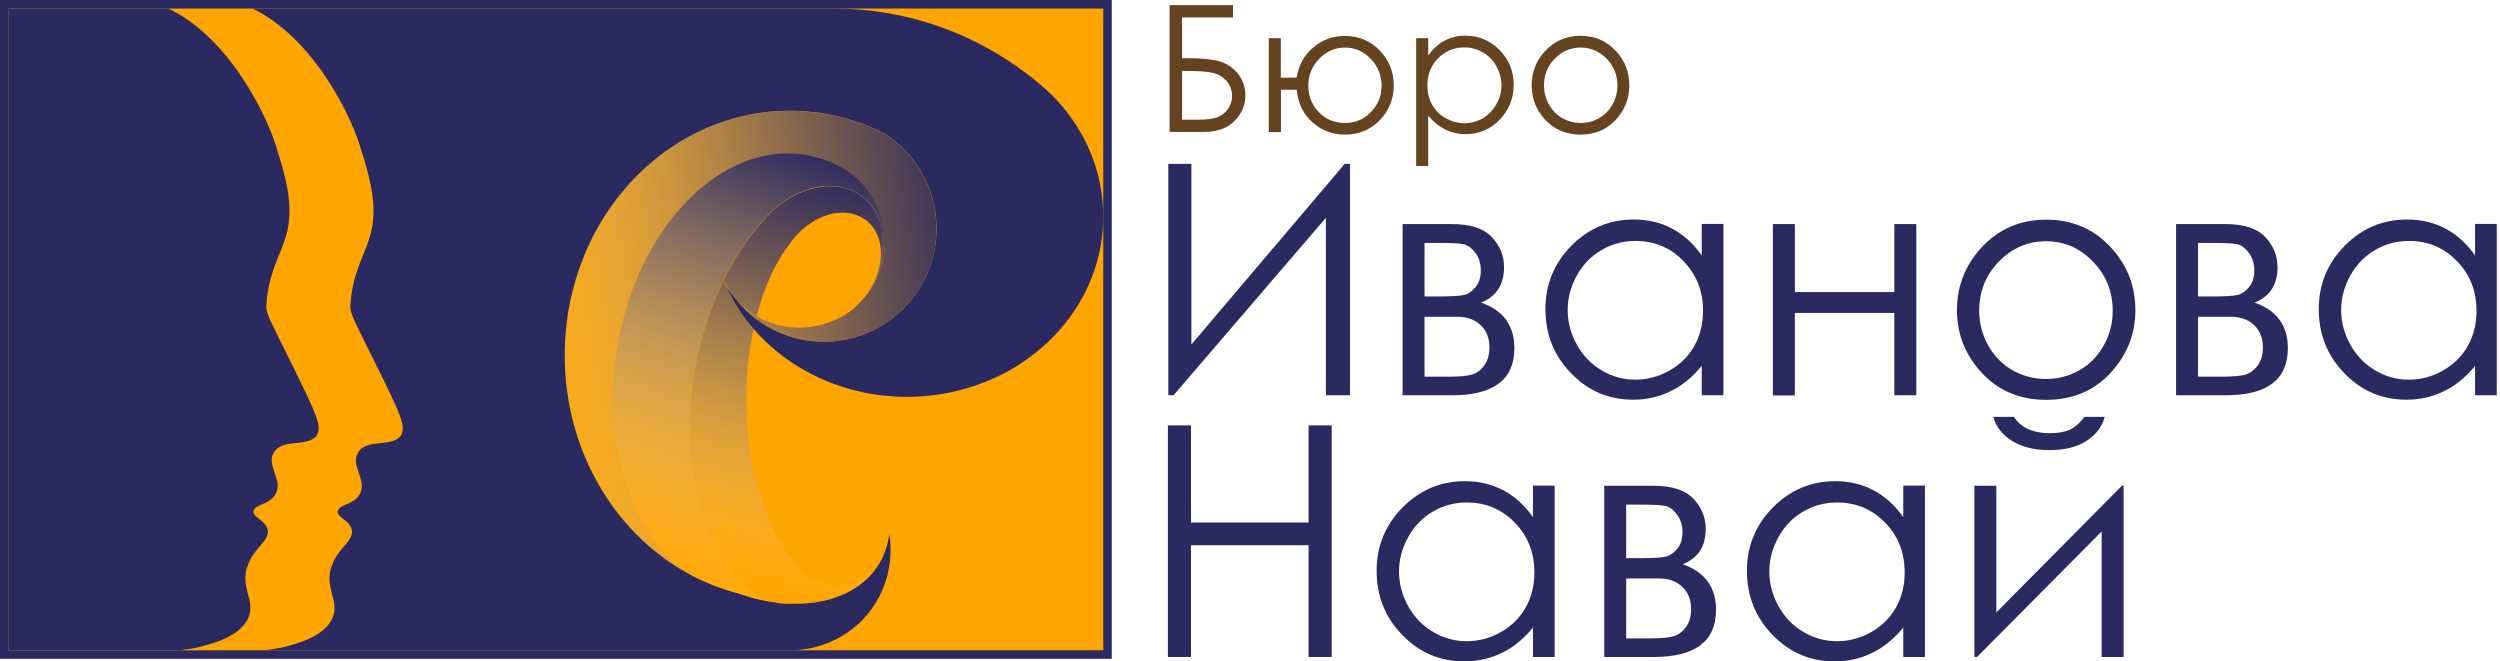 <svg width="189" height="50" viewBox="0 0 189 50" fill="none" xmlns="http://www.w3.org/2000/svg">
<g clip-path="url(#clip0)">
<path d="M83.728 0.322H0.321V49.485H83.728V0.322Z" fill="#FFA500"/>
<path d="M0 0V49.807H84.049V0H0ZM83.407 49.163H0.643V0.644H83.407V49.163Z" fill="#2A2960"/>
<path d="M83.406 16.37C83.406 21.168 80.707 25.386 76.635 27.812C75.768 28.338 74.825 28.768 73.839 29.111C72.2 29.68 70.421 30.002 68.568 30.002C63.865 30.002 59.675 27.995 56.965 24.86C56.172 23.948 55.497 22.928 54.983 21.844C54.929 21.737 54.886 21.64 54.844 21.533C54.897 21.619 54.951 21.715 55.004 21.801C55.069 21.898 55.133 21.994 55.197 22.08C55.315 22.241 55.444 22.402 55.572 22.553C55.744 22.767 55.926 22.982 56.108 23.175C57.276 24.41 58.808 25.29 60.533 25.655C61.1 25.773 61.69 25.837 62.279 25.837C65.375 25.837 68.097 24.174 69.586 21.694C70.357 20.406 70.807 18.903 70.807 17.293C70.807 14.277 69.243 11.614 66.875 10.101C65.825 9.564 64.722 9.146 63.575 8.856C62.322 8.534 61.025 8.373 59.686 8.373C58.518 8.373 57.383 8.501 56.279 8.748C48.533 10.466 42.694 17.915 42.694 26.857C42.694 33.931 46.337 40.071 51.694 43.173C51.908 43.302 52.122 43.42 52.347 43.538C53.451 44.107 54.608 44.558 55.819 44.869C56.644 45.17 57.458 45.373 58.272 45.502C58.401 45.524 58.529 45.545 58.647 45.556C58.936 45.62 59.225 45.653 59.536 45.653C59.611 45.653 59.697 45.653 59.772 45.642C61.529 45.706 63.136 45.352 64.422 44.601C64.593 44.504 64.754 44.397 64.904 44.289C65.536 43.839 66.072 43.28 66.468 42.615L66.479 42.604C66.586 42.432 66.682 42.25 66.768 42.057V42.046C67.004 41.52 67.164 40.962 67.229 40.382C67.293 40.779 67.325 41.187 67.325 41.606C67.325 42.25 67.239 42.883 67.089 43.484C67.057 43.592 67.036 43.71 66.993 43.817C66.854 44.289 66.661 44.74 66.436 45.17C65.129 47.649 62.504 49.163 59.708 49.163H19.992C20.163 49.141 20.345 49.12 20.624 49.077C20.935 49.034 21.213 48.969 21.524 48.905C22.488 48.637 24.502 48.154 25.145 46.705C25.713 45.363 24.395 44.332 25.145 42.615C25.649 41.359 26.774 40.876 26.591 40.017C26.399 39.319 25.52 39.137 25.52 38.675C25.627 38.106 26.677 38.192 27.159 37.419C27.845 36.346 26.463 35.219 27.052 34.253C27.663 33.094 29.645 33.877 30.32 32.911C30.695 32.213 30.32 31.376 28.413 27.544C26.677 24.023 26.484 23.723 26.484 23.143C26.774 18.334 29.645 18.441 27.363 11.539C26.774 9.199 23.87 2.952 19.092 0.644H62.997C68.493 0.644 73.561 2.48 77.621 5.571L77.632 5.582C78.275 6.065 78.885 6.58 79.464 7.128C81.917 9.553 83.406 12.806 83.406 16.37Z" fill="#2A2960"/>
<path d="M70.796 17.304C70.796 18.914 70.357 20.416 69.575 21.705C68.086 24.184 65.375 25.837 62.268 25.837C61.668 25.837 61.079 25.773 60.522 25.655C58.797 25.29 57.265 24.41 56.097 23.175C56.087 23.143 56.065 23.1 56.054 23.068C56.397 23.39 56.783 23.669 57.179 23.894C57.308 23.97 57.436 24.034 57.565 24.098C58.401 24.506 59.311 24.732 60.233 24.764C61.186 24.796 62.14 24.614 63.04 24.216C63.04 24.216 63.04 24.216 63.05 24.216C63.833 23.916 64.582 23.379 65.215 22.649L65.225 22.639C65.225 22.639 65.225 22.639 65.236 22.628C66.575 21.146 67.122 19.128 66.8 17.207C66.64 16.262 66.265 15.35 65.675 14.523C65.236 13.912 64.711 13.407 64.132 12.999C64.047 12.935 63.95 12.881 63.865 12.817C63.854 12.817 63.854 12.806 63.843 12.806C63.554 12.623 63.254 12.473 62.943 12.344C62.279 12.044 61.572 11.829 60.843 11.722C54.447 10.702 48.083 17.293 46.626 26.449C45.501 33.566 47.666 40.124 51.683 43.184C46.326 40.071 42.684 33.931 42.684 26.868C42.684 17.926 48.523 10.466 56.269 8.759C57.372 8.512 58.508 8.383 59.676 8.383C61.015 8.383 62.311 8.555 63.565 8.866C64.711 9.156 65.815 9.575 66.865 10.112C69.232 11.625 70.796 14.277 70.796 17.304Z" fill="url(#paint0_linear)"/>
<path d="M66.543 19.869C66.747 18.592 66.404 17.389 65.515 16.681C64.422 15.812 62.804 15.908 61.401 16.788C61.401 16.788 61.39 16.788 61.39 16.799C60.865 17.132 60.361 17.572 59.933 18.119C59.869 18.205 59.804 18.28 59.751 18.366C58.69 19.708 57.801 21.576 57.201 23.905C56.804 23.669 56.419 23.401 56.076 23.078C55.904 22.918 55.733 22.746 55.572 22.563C55.369 22.306 55.187 22.048 55.026 21.769C54.908 21.576 54.801 21.383 54.694 21.189C54.737 21.307 54.79 21.425 54.844 21.544C54.887 21.651 54.94 21.747 54.983 21.855C55.497 22.939 56.172 23.948 56.965 24.871C55.487 31.859 57.115 39.931 60.715 43.141C60.779 43.205 60.854 43.259 60.919 43.312C61.218 43.592 61.561 43.828 61.947 43.989C61.947 43.989 61.947 43.989 61.958 43.989C62.408 44.182 62.901 44.289 63.415 44.289C64.701 44.289 65.825 43.624 66.479 42.626C66.072 43.291 65.547 43.849 64.915 44.3C64.754 44.407 64.593 44.515 64.433 44.611C63.147 45.352 61.529 45.706 59.783 45.653C59.708 45.653 59.622 45.663 59.547 45.663C59.247 45.663 58.947 45.631 58.658 45.567C58.529 45.556 58.401 45.535 58.283 45.513C58.133 45.438 57.983 45.363 57.844 45.277C57.844 45.277 57.844 45.277 57.833 45.277C57.522 45.105 57.233 44.912 56.944 44.697C56.944 44.697 56.944 44.697 56.933 44.687C53.119 41.767 51.223 34.983 52.594 27.63C53.419 23.175 55.294 19.354 57.661 16.724C57.672 16.713 57.683 16.702 57.694 16.692C57.983 16.348 58.283 16.048 58.604 15.768C60.736 13.933 63.49 13.504 65.247 14.91C65.933 15.457 66.372 16.198 66.597 17.057C66.811 17.905 66.79 18.881 66.543 19.869Z" fill="url(#paint1_linear)"/>
<path d="M66.543 19.869C66.789 18.881 66.8 17.905 66.586 17.035C66.372 16.176 65.922 15.425 65.236 14.888C63.468 13.482 60.725 13.901 58.593 15.747C58.272 16.026 57.961 16.337 57.683 16.67C57.672 16.681 57.661 16.692 57.651 16.702C55.272 19.332 53.408 23.164 52.583 27.608C51.222 34.951 53.108 41.745 56.922 44.665C56.922 44.665 56.933 44.665 56.933 44.676C57.201 44.912 57.501 45.105 57.822 45.255C57.822 45.255 57.822 45.255 57.833 45.255C57.983 45.341 58.133 45.416 58.272 45.492C57.468 45.363 56.644 45.148 55.819 44.858C54.608 44.558 53.44 44.107 52.347 43.527C52.122 43.409 51.908 43.291 51.694 43.162C47.665 40.114 45.501 33.544 46.637 26.428C48.094 17.271 54.458 10.681 60.854 11.7C61.593 11.818 62.29 12.033 62.954 12.323C63.265 12.462 63.565 12.613 63.854 12.784C63.865 12.784 63.865 12.795 63.875 12.795C63.961 12.849 64.057 12.913 64.143 12.978C64.722 13.386 65.247 13.89 65.686 14.502C66.275 15.328 66.65 16.252 66.811 17.185C67.143 19.107 66.586 21.114 65.247 22.606C65.29 22.552 65.332 22.499 65.386 22.445C66.007 21.662 66.404 20.749 66.543 19.869C66.543 19.88 66.543 19.88 66.543 19.869Z" fill="url(#paint2_linear)"/>
<path d="M23.956 32.9C23.281 33.867 21.299 33.094 20.689 34.242C20.099 35.208 21.481 36.335 20.796 37.409C20.314 38.182 19.264 38.096 19.156 38.665C19.156 39.126 20.035 39.319 20.228 40.006C20.421 40.865 19.285 41.348 18.782 42.604C18.032 44.322 19.349 45.352 18.782 46.694C18.128 48.143 16.124 48.626 15.16 48.894C14.85 48.959 14.571 49.023 14.26 49.066C13.992 49.109 13.8 49.13 13.628 49.152H0.643V0.644H12.739C17.517 2.952 20.421 9.199 21.01 11.528C23.292 18.431 20.421 18.323 20.131 23.132C20.131 23.723 20.324 24.012 22.06 27.533C23.956 31.376 24.342 32.213 23.956 32.9Z" fill="#2A2960"/>
<path d="M102.059 29.884H100.237V16.466L88.72 29.884H88.324V12.387H90.07V26.041L101.662 12.387H102.059V29.884Z" fill="#2A2960"/>
<path d="M109.784 29.884H106.034V16.939H109.73C111.145 16.939 112.152 17.261 112.773 17.915C113.395 18.57 113.705 19.322 113.705 20.202C113.705 21.522 113.127 22.413 111.97 22.875C113.652 23.465 114.487 24.614 114.487 26.32C114.487 28.693 112.923 29.884 109.784 29.884ZM107.695 18.377V22.413H108.777C109.763 22.413 110.405 22.37 110.705 22.295C111.005 22.22 111.295 22.016 111.552 21.705C111.82 21.393 111.948 20.975 111.948 20.459C111.948 19.923 111.809 19.472 111.53 19.107C111.252 18.742 110.963 18.527 110.652 18.463C110.341 18.398 109.72 18.366 108.766 18.366H107.695V18.377ZM107.695 23.948V28.478H109.484C110.33 28.478 110.93 28.424 111.284 28.317C111.648 28.209 111.959 27.973 112.216 27.619C112.473 27.265 112.602 26.814 112.602 26.267C112.602 25.558 112.377 25 111.937 24.581C111.498 24.163 110.909 23.948 110.18 23.948H107.695V23.948Z" fill="#2A2960"/>
<path d="M130.29 16.939V29.884H128.651V27.662C127.954 28.51 127.172 29.154 126.304 29.573C125.437 30.002 124.494 30.217 123.455 30.217C121.623 30.217 120.058 29.551 118.773 28.22C117.476 26.889 116.833 25.279 116.833 23.368C116.833 21.501 117.487 19.912 118.794 18.581C120.101 17.261 121.676 16.595 123.508 16.595C124.569 16.595 125.533 16.82 126.39 17.271C127.247 17.722 128.008 18.398 128.651 19.311V16.928H130.29V16.939ZM123.637 18.216C122.715 18.216 121.858 18.441 121.076 18.903C120.294 19.354 119.673 19.998 119.212 20.824C118.751 21.651 118.516 22.52 118.516 23.444C118.516 24.356 118.751 25.225 119.212 26.063C119.683 26.9 120.305 27.544 121.098 28.006C121.88 28.467 122.726 28.703 123.626 28.703C124.537 28.703 125.394 28.478 126.208 28.016C127.022 27.555 127.654 26.932 128.094 26.148C128.533 25.365 128.747 24.485 128.747 23.497C128.747 21.994 128.254 20.749 127.269 19.74C126.294 18.721 125.083 18.216 123.637 18.216Z" fill="#2A2960"/>
<path d="M143.211 23.658H135.69V29.895H134.029V16.939H135.69V22.08H143.211V16.939H144.872V29.884H143.211V23.658Z" fill="#2A2960"/>
<path d="M154.696 16.606C156.689 16.606 158.339 17.325 159.646 18.774C160.835 20.095 161.435 21.651 161.435 23.454C161.435 25.268 160.803 26.846 159.549 28.199C158.296 29.551 156.678 30.228 154.696 30.228C152.714 30.228 151.096 29.551 149.832 28.199C148.578 26.846 147.946 25.268 147.946 23.454C147.946 21.662 148.546 20.105 149.735 18.785C151.043 17.336 152.692 16.606 154.696 16.606ZM154.685 18.238C153.303 18.238 152.114 18.753 151.118 19.773C150.121 20.792 149.628 22.038 149.628 23.487C149.628 24.421 149.853 25.301 150.303 26.106C150.753 26.911 151.364 27.544 152.135 27.984C152.907 28.424 153.753 28.65 154.675 28.65C155.596 28.65 156.442 28.424 157.214 27.984C157.985 27.544 158.596 26.922 159.046 26.106C159.496 25.301 159.721 24.421 159.721 23.487C159.721 22.038 159.217 20.792 158.221 19.773C157.246 18.753 156.067 18.238 154.685 18.238Z" fill="#2A2960"/>
<path d="M168.26 29.884H164.51V16.939H168.206C169.62 16.939 170.627 17.261 171.249 17.915C171.87 18.57 172.181 19.322 172.181 20.202C172.181 21.522 171.602 22.413 170.445 22.875C172.127 23.465 172.963 24.614 172.963 26.32C172.963 28.693 171.399 29.884 168.26 29.884ZM166.17 18.377V22.413H167.252C168.238 22.413 168.881 22.37 169.181 22.295C169.481 22.22 169.77 22.016 170.027 21.705C170.295 21.393 170.424 20.975 170.424 20.459C170.424 19.923 170.284 19.472 170.006 19.107C169.727 18.742 169.438 18.527 169.127 18.463C168.817 18.398 168.195 18.366 167.242 18.366H166.17V18.377ZM166.17 23.948V28.478H167.96C168.806 28.478 169.406 28.424 169.76 28.317C170.113 28.209 170.434 27.973 170.692 27.619C170.949 27.265 171.077 26.814 171.077 26.267C171.077 25.558 170.852 25 170.413 24.581C169.974 24.163 169.385 23.948 168.656 23.948H166.17V23.948Z" fill="#2A2960"/>
<path d="M188.755 16.939V29.884H187.116V27.662C186.419 28.51 185.637 29.154 184.769 29.573C183.901 30.002 182.959 30.217 181.919 30.217C180.087 30.217 178.523 29.551 177.238 28.22C175.941 26.889 175.298 25.279 175.298 23.368C175.298 21.501 175.952 19.912 177.259 18.581C178.566 17.261 180.141 16.595 181.973 16.595C183.034 16.595 183.998 16.82 184.855 17.271C185.712 17.722 186.473 18.398 187.116 19.311V16.928H188.755V16.939ZM182.112 18.216C181.191 18.216 180.334 18.441 179.552 18.903C178.77 19.354 178.148 19.998 177.688 20.824C177.227 21.651 176.991 22.52 176.991 23.444C176.991 24.356 177.227 25.225 177.688 26.063C178.159 26.9 178.78 27.544 179.573 28.006C180.355 28.467 181.202 28.703 182.102 28.703C183.012 28.703 183.869 28.478 184.684 28.016C185.498 27.555 186.13 26.932 186.569 26.148C187.008 25.365 187.223 24.485 187.223 23.497C187.223 21.994 186.73 20.749 185.744 19.74C184.769 18.721 183.548 18.216 182.112 18.216Z" fill="#2A2960"/>
<path d="M88.292 32.16H90.038V39.502H98.931V32.16H100.677V49.667H98.931V41.219H90.038V49.667H88.292V32.16Z" fill="#2A2960"/>
<path d="M117.53 36.722V49.667H115.891V47.445C115.194 48.293 114.412 48.937 113.544 49.356C112.676 49.785 111.734 50 110.694 50C108.862 50 107.298 49.334 106.012 48.004C104.716 46.672 104.073 45.062 104.073 43.152C104.073 41.284 104.727 39.695 106.034 38.364C107.341 37.044 108.916 36.378 110.748 36.378C111.809 36.378 112.773 36.604 113.63 37.055C114.487 37.505 115.248 38.182 115.891 39.094V36.711H117.53V36.722ZM110.887 37.988C109.966 37.988 109.109 38.214 108.327 38.675C107.544 39.126 106.923 39.77 106.462 40.597C106.002 41.423 105.766 42.293 105.766 43.216C105.766 44.128 106.002 44.998 106.462 45.835C106.934 46.672 107.555 47.316 108.348 47.778C109.13 48.24 109.977 48.476 110.876 48.476C111.787 48.476 112.644 48.25 113.459 47.789C114.273 47.327 114.905 46.705 115.344 45.921C115.783 45.137 115.998 44.257 115.998 43.27C115.998 41.767 115.505 40.522 114.519 39.513C113.534 38.493 112.323 37.988 110.887 37.988Z" fill="#2A2960"/>
<path d="M125.03 49.667H121.28V36.722H124.976C126.39 36.722 127.397 37.044 128.019 37.699C128.64 38.353 128.951 39.105 128.951 39.985C128.951 41.305 128.372 42.196 127.215 42.658C128.897 43.248 129.733 44.397 129.733 46.103C129.733 48.476 128.158 49.667 125.03 49.667ZM122.94 38.16V42.196H124.023C125.008 42.196 125.651 42.153 125.951 42.078C126.251 42.003 126.54 41.799 126.797 41.488C127.065 41.176 127.194 40.758 127.194 40.243C127.194 39.706 127.055 39.255 126.776 38.89C126.497 38.525 126.208 38.31 125.897 38.246C125.587 38.182 124.965 38.15 124.012 38.15H122.94V38.16ZM122.94 43.731V48.261H124.73C125.576 48.261 126.176 48.207 126.53 48.1C126.883 47.993 127.204 47.757 127.462 47.402C127.719 47.048 127.847 46.597 127.847 46.05C127.847 45.341 127.622 44.783 127.183 44.365C126.744 43.946 126.155 43.731 125.426 43.731H122.94Z" fill="#2A2960"/>
<path d="M145.525 36.722V49.667H143.886V47.445C143.189 48.293 142.407 48.937 141.539 49.356C140.672 49.785 139.729 50 138.689 50C136.857 50 135.293 49.334 134.008 48.004C132.711 46.672 132.068 45.062 132.068 43.152C132.068 41.284 132.722 39.695 134.029 38.364C135.336 37.044 136.911 36.378 138.743 36.378C139.804 36.378 140.768 36.604 141.625 37.055C142.482 37.505 143.243 38.182 143.886 39.094V36.711H145.525V36.722ZM138.882 37.988C137.961 37.988 137.104 38.214 136.322 38.675C135.54 39.126 134.918 39.77 134.458 40.597C133.997 41.423 133.761 42.293 133.761 43.216C133.761 44.128 133.997 44.998 134.458 45.835C134.929 46.672 135.55 47.316 136.343 47.778C137.125 48.24 137.972 48.476 138.872 48.476C139.782 48.476 140.639 48.25 141.454 47.789C142.268 47.327 142.9 46.705 143.339 45.921C143.778 45.137 143.993 44.257 143.993 43.27C143.993 41.767 143.5 40.522 142.514 39.513C141.529 38.493 140.318 37.988 138.882 37.988Z" fill="#2A2960"/>
<path d="M150.924 36.722V46.297L160.417 36.722H160.545V49.667H158.885V40.178L149.467 49.667H149.264V36.722H150.924ZM150.689 31.516H152.253C152.521 31.924 152.885 32.235 153.335 32.439C153.785 32.643 154.321 32.75 154.953 32.75C155.585 32.75 156.099 32.664 156.485 32.482C156.87 32.299 157.245 31.977 157.588 31.516H159.11C158.938 32.235 158.488 32.825 157.77 33.308C157.053 33.791 156.11 34.028 154.942 34.028C153.774 34.028 152.831 33.791 152.092 33.319C151.353 32.847 150.892 32.246 150.689 31.516Z" fill="#2A2960"/>
<path d="M88.42 9.983V0.386H93.22V1.32H89.363V4.401H89.813C91.002 4.401 91.87 4.508 92.417 4.712C92.952 4.927 93.381 5.26 93.692 5.711C94.002 6.161 94.152 6.666 94.152 7.224C94.152 7.954 93.874 8.598 93.327 9.146C92.781 9.693 92.02 9.972 91.045 9.972H88.42V9.983ZM89.363 5.367V9.049H90.542C91.238 9.049 91.752 8.985 92.074 8.845C92.395 8.706 92.663 8.502 92.856 8.212C93.049 7.922 93.145 7.611 93.145 7.256C93.145 6.816 93.006 6.441 92.738 6.129C92.46 5.818 92.127 5.614 91.72 5.517C91.313 5.421 90.702 5.367 89.91 5.367H89.363V5.367Z" fill="#654321"/>
<path d="M96.831 9.983H95.92V2.888H96.831V5.872H98.02C98.18 4.927 98.598 4.165 99.284 3.585C99.97 3.006 100.763 2.716 101.673 2.716C102.723 2.716 103.602 3.081 104.309 3.821C105.016 4.562 105.369 5.442 105.369 6.462C105.369 7.471 105.016 8.351 104.32 9.081C103.612 9.811 102.734 10.176 101.684 10.176C100.741 10.176 99.927 9.865 99.231 9.253C98.534 8.641 98.127 7.815 98.031 6.784H96.841V9.983H96.831ZM104.448 6.473C104.448 5.689 104.17 5.013 103.623 4.444C103.077 3.875 102.434 3.596 101.684 3.596C100.934 3.596 100.28 3.875 99.734 4.444C99.188 5.013 98.909 5.689 98.909 6.473C98.909 7.256 99.166 7.922 99.691 8.469C100.216 9.017 100.88 9.296 101.673 9.296C102.455 9.296 103.12 9.017 103.645 8.469C104.18 7.922 104.448 7.256 104.448 6.473Z" fill="#654321"/>
<path d="M107.062 2.888H107.973V4.186C108.337 3.693 108.745 3.317 109.216 3.07C109.687 2.823 110.202 2.694 110.78 2.694C111.787 2.694 112.644 3.059 113.362 3.778C114.08 4.508 114.434 5.378 114.434 6.398C114.434 7.439 114.08 8.33 113.373 9.049C112.666 9.779 111.809 10.144 110.812 10.144C110.244 10.144 109.73 10.026 109.259 9.79C108.787 9.553 108.359 9.21 107.973 8.738V12.548H107.062V2.888V2.888ZM110.705 3.585C109.912 3.585 109.259 3.864 108.712 4.412C108.177 4.959 107.909 5.646 107.909 6.473C107.909 7.009 108.027 7.493 108.273 7.922C108.509 8.351 108.862 8.695 109.302 8.942C109.752 9.189 110.223 9.317 110.716 9.317C111.209 9.317 111.669 9.189 112.098 8.942C112.527 8.684 112.869 8.33 113.126 7.879C113.384 7.428 113.512 6.945 113.512 6.451C113.512 5.947 113.384 5.474 113.137 5.024C112.891 4.573 112.548 4.219 112.119 3.972C111.68 3.714 111.219 3.585 110.705 3.585Z" fill="#654321"/>
<path d="M119.49 2.705C120.583 2.705 121.483 3.102 122.201 3.897C122.854 4.616 123.176 5.475 123.176 6.462C123.176 7.45 122.833 8.319 122.147 9.06C121.462 9.8 120.572 10.176 119.49 10.176C118.408 10.176 117.519 9.8 116.822 9.06C116.137 8.319 115.794 7.45 115.794 6.462C115.794 5.485 116.115 4.627 116.769 3.907C117.497 3.102 118.397 2.705 119.49 2.705ZM119.49 3.596C118.73 3.596 118.087 3.875 117.54 4.433C116.994 4.991 116.726 5.668 116.726 6.462C116.726 6.977 116.855 7.45 117.101 7.9C117.347 8.341 117.68 8.684 118.108 8.931C118.526 9.167 118.997 9.296 119.501 9.296C120.004 9.296 120.465 9.178 120.894 8.931C121.312 8.695 121.654 8.351 121.901 7.9C122.147 7.46 122.276 6.977 122.276 6.462C122.276 5.668 121.997 4.991 121.461 4.433C120.894 3.875 120.24 3.596 119.49 3.596Z" fill="#654321"/>
</g>
<defs>
<linearGradient id="paint0_linear" x1="38.068" y1="28.904" x2="77.817" y2="21.59" gradientUnits="userSpaceOnUse">
<stop stop-color="white" stop-opacity="0"/>
<stop offset="0.021" stop-color="#F6F6F8" stop-opacity="0.022"/>
<stop offset="0.156" stop-color="#C1C0D0" stop-opacity="0.165"/>
<stop offset="0.293" stop-color="#9292AE" stop-opacity="0.309"/>
<stop offset="0.429" stop-color="#6D6C92" stop-opacity="0.452"/>
<stop offset="0.563" stop-color="#504F7C" stop-opacity="0.594"/>
<stop offset="0.695" stop-color="#3B3A6C" stop-opacity="0.733"/>
<stop offset="0.825" stop-color="#2E2D63" stop-opacity="0.87"/>
<stop offset="0.948" stop-color="#2A2960"/>
</linearGradient>
<linearGradient id="paint1_linear" x1="57.285" y1="44.48" x2="64.795" y2="13.15" gradientUnits="userSpaceOnUse">
<stop stop-color="white" stop-opacity="0"/>
<stop offset="0.099" stop-color="#DDDDE5" stop-opacity="0.099"/>
<stop offset="0.271" stop-color="#A7A7BD" stop-opacity="0.271"/>
<stop offset="0.44" stop-color="#7A7A9C" stop-opacity="0.44"/>
<stop offset="0.601" stop-color="#575782" stop-opacity="0.601"/>
<stop offset="0.751" stop-color="#3E3D6F" stop-opacity="0.751"/>
<stop offset="0.889" stop-color="#2F2E64" stop-opacity="0.889"/>
<stop offset="1" stop-color="#2A2960"/>
</linearGradient>
<linearGradient id="paint2_linear" x1="49.44" y1="43.993" x2="61.048" y2="10.953" gradientUnits="userSpaceOnUse">
<stop stop-color="white" stop-opacity="0"/>
<stop offset="0.351" stop-color="#AAA9BF" stop-opacity="0.351"/>
<stop offset="0.663" stop-color="#65648C" stop-opacity="0.663"/>
<stop offset="0.886" stop-color="#3A396C" stop-opacity="0.886"/>
<stop offset="1" stop-color="#2A2960"/>
</linearGradient>
<clipPath id="clip0">
<rect width="188.755" height="50" fill="white"/>
</clipPath>
</defs>
</svg>
